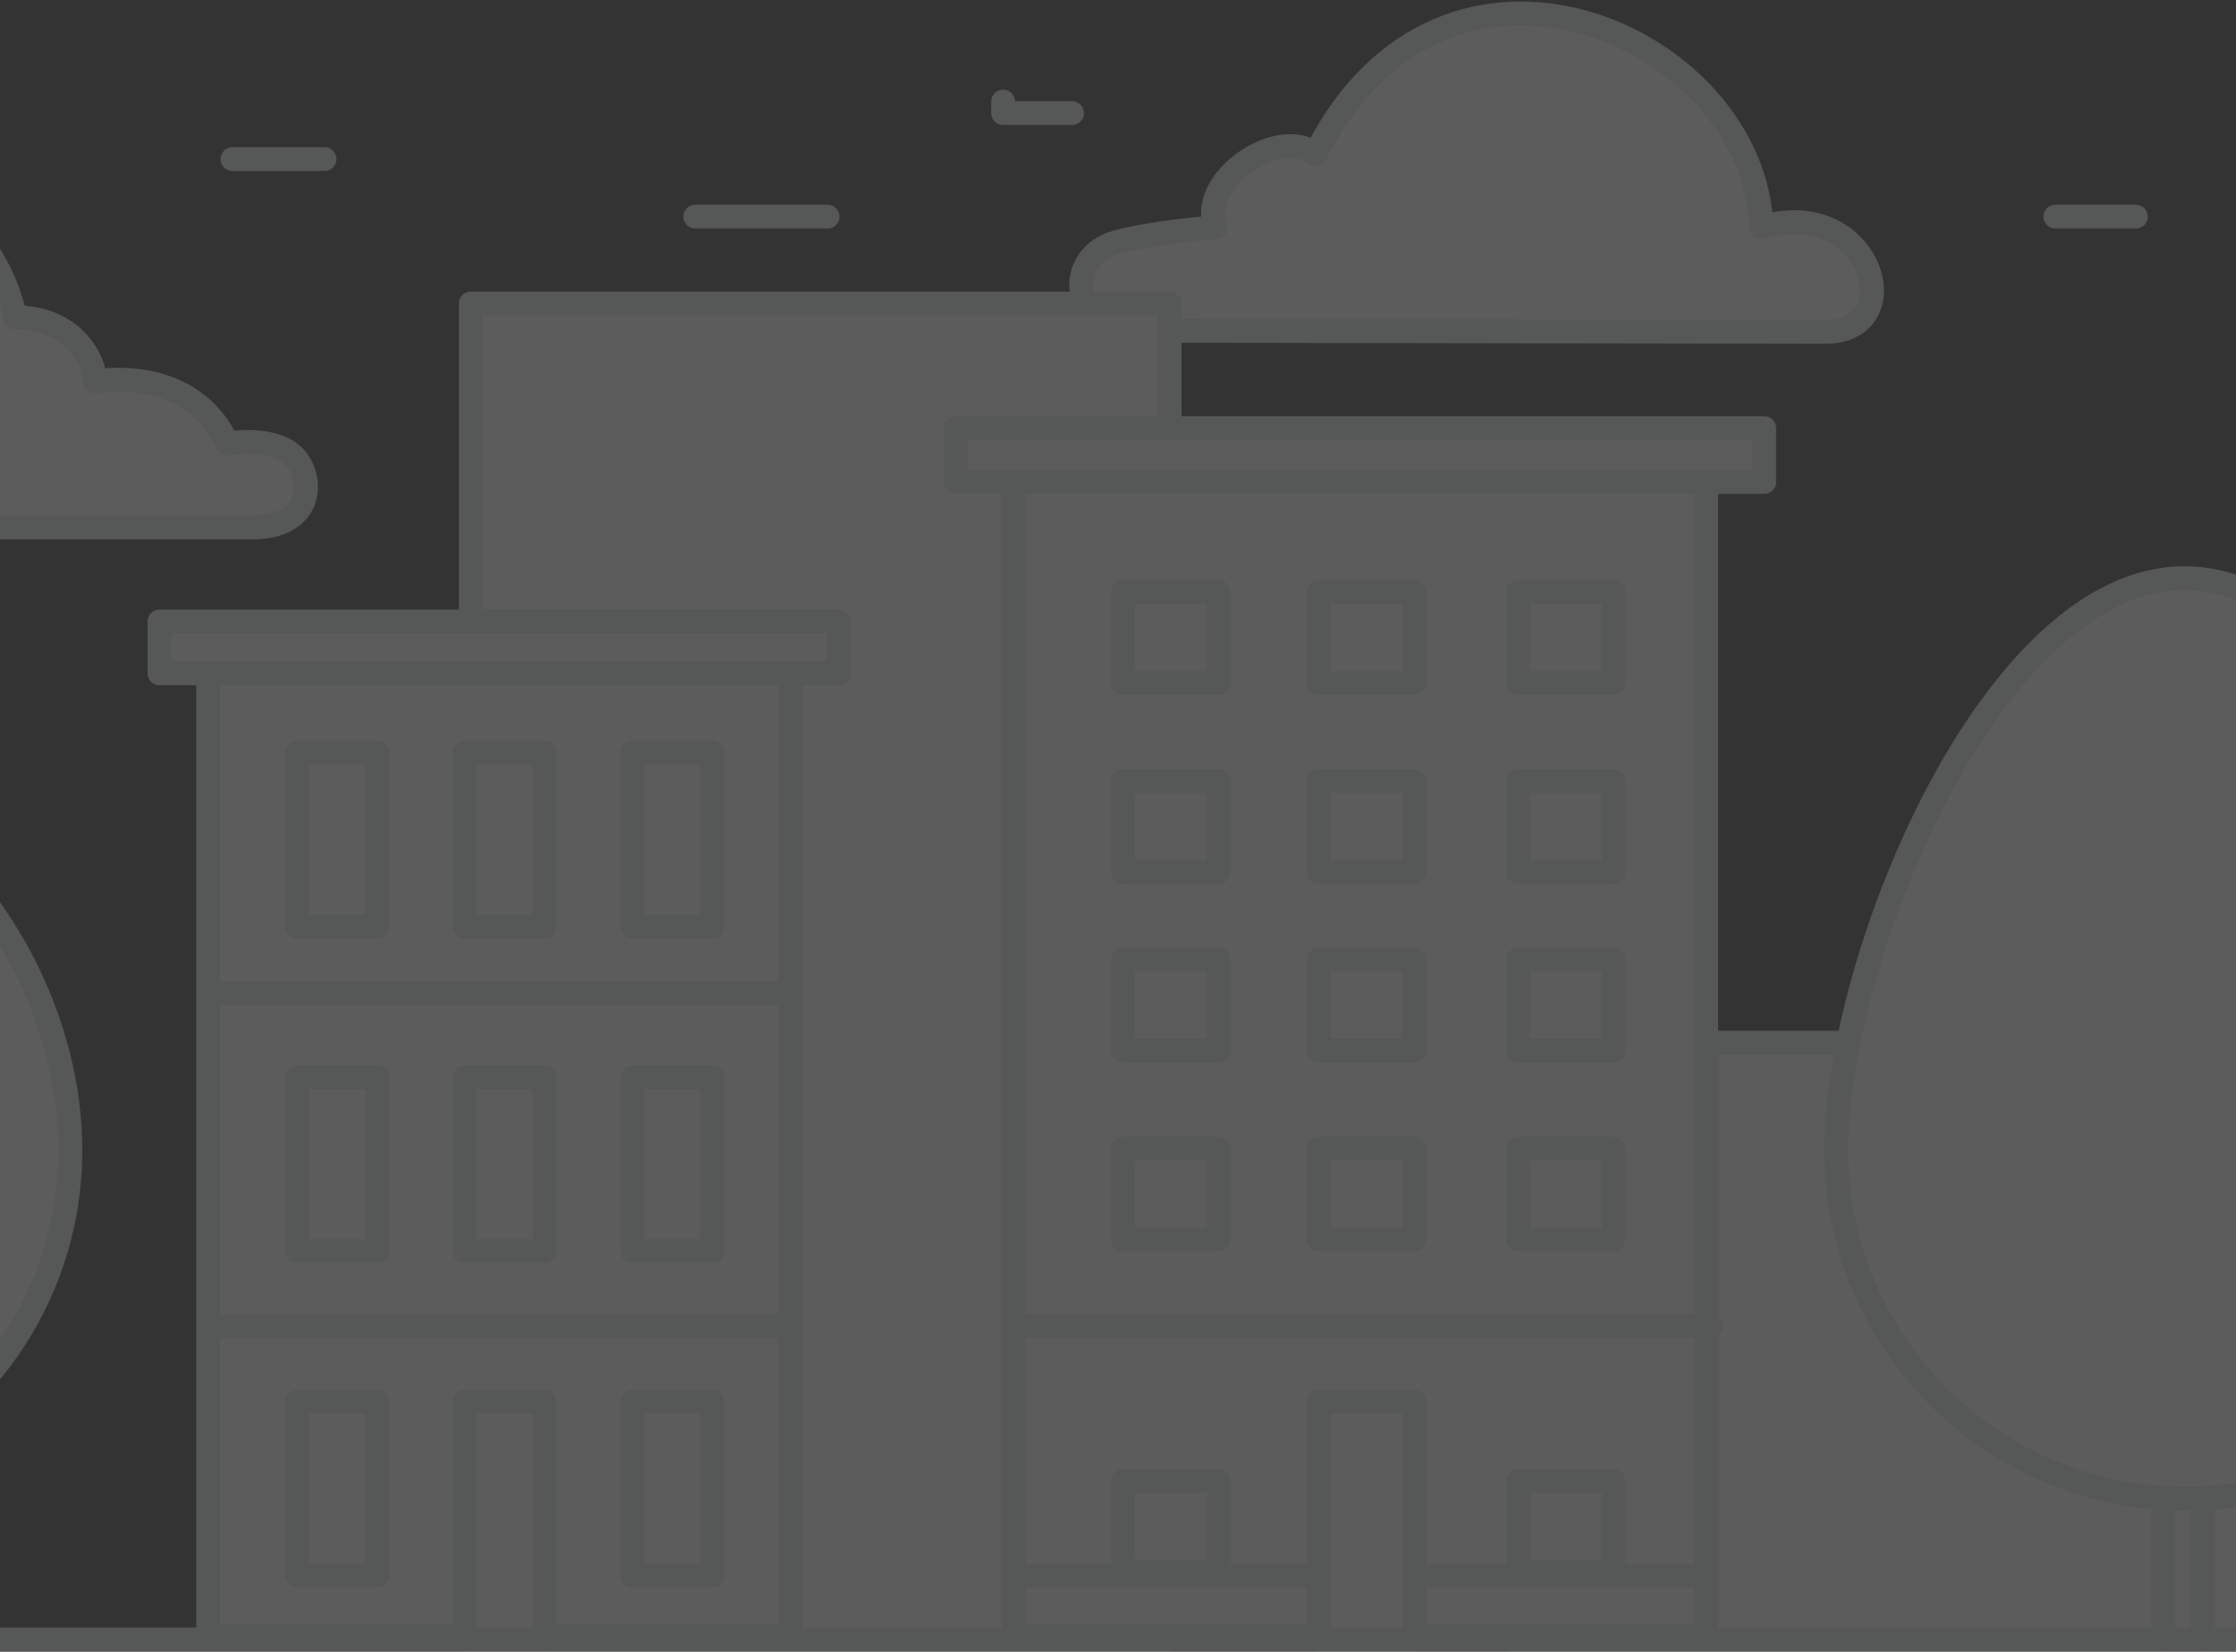 <svg xmlns="http://www.w3.org/2000/svg" viewBox="0 0 375 277">
  <rect x="0" y="0" width="375" height="277" fill="#333333" stroke="none"/>
  <g fill="none" fill-rule="evenodd" opacity=".2">
    <path fill="#FFF" d="M-379 275H637-379z"/>
    <path stroke="#E1E4E5" stroke-width="4" d="M-379.435 274.948h1016.17-1016.17z" stroke-linecap="round" stroke-linejoin="round"/>
    <path fill="#FFF" d="M306.09 55.661c14.541 0 7.737-23.065-10.683-17.556-1.02-32.03-53.203-55.463-74.78-12.264-6.102-4.83-19.801 4.292-16.767 12.264-6.776.577-12.11 1.362-16.257 2.4-9.576 2.398-7.68 15.05 2.191 14.96l116.296.196z"/>
    <path stroke="#E1E4E5" stroke-width="4" d="M306.09 55.661c14.541 0 7.737-23.065-10.683-17.556-1.02-32.03-53.203-55.463-74.78-12.264-6.102-4.83-19.801 4.292-16.767 12.264-6.776.577-12.11 1.362-16.257 2.4-9.576 2.398-7.68 15.05 2.191 14.96l116.296.196z" stroke-linecap="round" stroke-linejoin="round"/>
    <path fill="#FFF" d="M-74.685 88.478H42.152c10.968 0 10.463-9.034 6.881-12.183-3.67-3.225-10.926-1.916-10.926-1.916s-2.16-6.077-9.27-9.036c-6.29-2.616-12.877-1.37-12.877-1.37s0-4.171-4.026-7.626c-4.027-3.453-9.396-3.117-9.396-3.117s-3.69-22.996-28.354-22.996c-24.663 0-27.516 21.653-27.516 21.653s-5.537 0-9.562 3.692c-4.027 3.693-4.531 7.89-4.531 7.89s-13.466-1.816-17.448 9.805c-2.373 6.927 2.502 15.204 10.188 15.204"/>
    <path stroke="#E1E4E5" stroke-width="4" d="M-74.685 88.478H42.152c10.968 0 10.463-9.034 6.881-12.183-3.67-3.225-10.926-1.916-10.926-1.916s-2.16-6.077-9.27-9.036c-6.29-2.616-12.877-1.37-12.877-1.37s0-4.171-4.026-7.626c-4.027-3.453-9.396-3.117-9.396-3.117s-3.69-22.996-28.354-22.996c-24.663 0-27.516 21.653-27.516 21.653s-5.537 0-9.562 3.692c-4.027 3.693-4.531 7.89-4.531 7.89s-13.466-1.816-17.448 9.805c-2.373 6.927 2.502 15.204 10.188 15.204z" stroke-linecap="round" stroke-linejoin="round"/>
    <path fill="#FFF" d="M78.96 274.948h117.19V50.897H78.96z"/>
    <path stroke="#E1E4E5" stroke-width="4" d="M78.96 274.948h117.19V50.897H78.96z" stroke-linecap="round" stroke-linejoin="round"/>
    <path fill="#FFF" d="M253.414 274.948h143.284V174.856H253.414z"/>
    <path stroke="#E1E4E5" stroke-width="4" d="M253.414 274.948h143.284V174.856H253.414z" stroke-linecap="round" stroke-linejoin="round"/>
    <path fill="#FFF" d="M34.911 274.452H132.5V107.22H34.911z"/>
    <path stroke="#E1E4E5" stroke-width="4" d="M34.911 274.452H132.5V107.22H34.911z" stroke-linecap="round" stroke-linejoin="round"/>
    <path fill="#FFF" d="M26.744 112.92h113.921v-8.691H26.745z"/>
    <path stroke="#E1E4E5" stroke-width="4" d="M26.744 112.92h113.921v-8.691H26.745z" stroke-linecap="round" stroke-linejoin="round"/>
    <path fill="#FFF" d="M35.006 166.584h96.176"/>
    <path stroke="#E1E4E5" stroke-width="4" d="M35.006 166.584h96.176" stroke-linecap="round" stroke-linejoin="round"/>
    <path fill="#FFF" d="M36.94 222.371h94.862"/>
    <path stroke="#E1E4E5" stroke-width="4" d="M36.94 222.371h94.862" stroke-linecap="round" stroke-linejoin="round"/>
    <path fill="#FFF" d="M49.811 209.82h13.454v-29.144H49.81z"/>
    <path stroke="#E1E4E5" stroke-width="4" d="M49.811 209.82h13.454v-29.144H49.81z" stroke-linecap="round" stroke-linejoin="round"/>
    <path fill="#FFF" d="M77.887 209.82H91.34v-29.144H77.887z"/>
    <path stroke="#E1E4E5" stroke-width="4" d="M77.887 209.82H91.34v-29.144H77.887z" stroke-linecap="round" stroke-linejoin="round"/>
    <path fill="#FFF" d="M106.048 209.82h13.454v-29.144h-13.454z"/>
    <path stroke="#E1E4E5" stroke-width="4" d="M106.048 209.82h13.454v-29.144h-13.454z" stroke-linecap="round" stroke-linejoin="round"/>
    <path fill="#FFF" d="M49.811 155.36h13.454v-29.144H49.81z"/>
    <path stroke="#E1E4E5" stroke-width="4" d="M49.811 155.36h13.454v-29.144H49.81z" stroke-linecap="round" stroke-linejoin="round"/>
    <path fill="#FFF" d="M77.887 155.36H91.34v-29.144H77.887z"/>
    <path stroke="#E1E4E5" stroke-width="4" d="M77.887 155.36H91.34v-29.144H77.887z" stroke-linecap="round" stroke-linejoin="round"/>
    <path fill="#FFF" d="M106.048 155.36h13.454v-29.144h-13.454z"/>
    <path stroke="#E1E4E5" stroke-width="4" d="M106.048 155.36h13.454v-29.144h-13.454z" stroke-linecap="round" stroke-linejoin="round"/>
    <path fill="#FFF" d="M49.811 264.24h13.454v-29.144H49.81z"/>
    <path stroke="#E1E4E5" stroke-width="4" d="M49.811 264.24h13.454v-29.144H49.81z" stroke-linecap="round" stroke-linejoin="round"/>
    <path fill="#FFF" d="M77.887 274.948H91.34v-39.852H77.887z"/>
    <path stroke="#E1E4E5" stroke-width="4" d="M77.887 274.948H91.34v-39.852H77.887z" stroke-linecap="round" stroke-linejoin="round"/>
    <path fill="#FFF" d="M106.048 264.24h13.454v-29.144h-13.454z"/>
    <path stroke="#E1E4E5" stroke-width="4" d="M106.048 264.24h13.454v-29.144h-13.454z" stroke-linecap="round" stroke-linejoin="round"/>
    <path fill="#FFF" d="M170.03 274.359h116.128V75.354H170.03z"/>
    <path stroke="#E1E4E5" stroke-width="4" d="M170.03 274.359h116.128V75.354H170.03z" stroke-linecap="round" stroke-linejoin="round"/>
    <path fill="#FFF" d="M170.03 274.359h116.128V264.24H170.03z"/>
    <path stroke="#E1E4E5" stroke-width="4" d="M170.03 274.359h116.128V264.24H170.03z" stroke-linecap="round" stroke-linejoin="round"/>
    <path fill="#FFF" d="M160.311 80.826h135.565v-9.03H160.311z"/>
    <path stroke="#E1E4E5" stroke-width="4" d="M160.311 80.826h135.565v-9.03H160.311z" stroke-linecap="round" stroke-linejoin="round"/>
    <path fill="#FFF" d="M172.443 222.371H286.89"/>
    <path stroke="#E1E4E5" stroke-width="4" d="M172.443 222.371H286.89" stroke-linecap="round" stroke-linejoin="round"/>
    <path fill="#FFF" d="M221.17 274.948h16.01v-39.852h-16.01z"/>
    <path stroke="#E1E4E5" stroke-width="4" d="M221.17 274.948h16.01v-39.852h-16.01z" stroke-linecap="round" stroke-linejoin="round"/>
    <path fill="#FFF" d="M254.59 263.613h16.01v-15.258h-16.01z"/>
    <path stroke="#E1E4E5" stroke-width="4" d="M254.59 263.613h16.01v-15.258h-16.01z" stroke-linecap="round" stroke-linejoin="round"/>
    <path fill="#FFF" d="M188.351 263.613h16.01v-15.258h-16.01z"/>
    <path stroke="#E1E4E5" stroke-width="4" d="M188.351 263.613h16.01v-15.258h-16.01z" stroke-linecap="round" stroke-linejoin="round"/>
    <path fill="#FFF" d="M254.59 207.881h16.01v-15.258h-16.01z"/>
    <path stroke="#E1E4E5" stroke-width="4" d="M254.59 207.881h16.01v-15.258h-16.01z" stroke-linecap="round" stroke-linejoin="round"/>
    <path fill="#FFF" d="M188.351 207.881h16.01v-15.258h-16.01z"/>
    <path stroke="#E1E4E5" stroke-width="4" d="M188.351 207.881h16.01v-15.258h-16.01z" stroke-linecap="round" stroke-linejoin="round"/>
    <path fill="#FFF" d="M221.17 207.881h16.01v-15.258h-16.01z"/>
    <path stroke="#E1E4E5" stroke-width="4" d="M221.17 207.881h16.01v-15.258h-16.01z" stroke-linecap="round" stroke-linejoin="round"/>
    <path fill="#FFF" d="M254.59 176.168h16.01V160.91h-16.01z"/>
    <path stroke="#E1E4E5" stroke-width="4" d="M254.59 176.168h16.01V160.91h-16.01z" stroke-linecap="round" stroke-linejoin="round"/>
    <path fill="#FFF" d="M188.351 176.168h16.01V160.91h-16.01z"/>
    <path stroke="#E1E4E5" stroke-width="4" d="M188.351 176.168h16.01V160.91h-16.01z" stroke-linecap="round" stroke-linejoin="round"/>
    <path fill="#FFF" d="M221.17 176.168h16.01V160.91h-16.01z"/>
    <path stroke="#E1E4E5" stroke-width="4" d="M221.17 176.168h16.01V160.91h-16.01z" stroke-linecap="round" stroke-linejoin="round"/>
    <path fill="#FFF" d="M254.59 146.249h16.01V130.99h-16.01z"/>
    <path stroke="#E1E4E5" stroke-width="4" d="M254.59 146.249h16.01V130.99h-16.01z" stroke-linecap="round" stroke-linejoin="round"/>
    <path fill="#FFF" d="M188.351 146.249h16.01V130.99h-16.01z"/>
    <path stroke="#E1E4E5" stroke-width="4" d="M188.351 146.249h16.01V130.99h-16.01z" stroke-linecap="round" stroke-linejoin="round"/>
    <path fill="#FFF" d="M221.17 146.249h16.01V130.99h-16.01z"/>
    <path stroke="#E1E4E5" stroke-width="4" d="M221.17 146.249h16.01V130.99h-16.01z" stroke-linecap="round" stroke-linejoin="round"/>
    <path fill="#FFF" d="M254.59 114.536h16.01V99.278h-16.01z"/>
    <path stroke="#E1E4E5" stroke-width="4" d="M254.59 114.536h16.01V99.278h-16.01z" stroke-linecap="round" stroke-linejoin="round"/>
    <path fill="#FFF" d="M188.351 114.536h16.01V99.278h-16.01z"/>
    <path stroke="#E1E4E5" stroke-width="4" d="M188.351 114.536h16.01V99.278h-16.01z" stroke-linecap="round" stroke-linejoin="round"/>
    <path fill="#FFF" d="M221.17 114.536h16.01V99.278h-16.01z"/>
    <path stroke="#E1E4E5" stroke-width="4" d="M221.17 114.536h16.01V99.278h-16.01z" stroke-linecap="round" stroke-linejoin="round"/>
    <path fill="#FFF" d="M-105.017 192.88c0 32.273 26.15 58.437 58.41 58.437s58.41-26.164 58.41-58.437c0-32.273-26.15-66.073-58.41-66.073s-58.41 33.8-58.41 66.073"/>
    <path stroke="#E1E4E5" stroke-width="4" d="M-105.017 192.88c0 32.273 26.15 58.437 58.41 58.437s58.41-26.164 58.41-58.437c0-32.273-26.15-66.073-58.41-66.073s-58.41 33.8-58.41 66.073z" stroke-linecap="round" stroke-linejoin="round"/>
    <path fill="#FFF" d="M366.075 123.522h.067a3.285 3.285 0 0 1 3.284 3.286v148.14h-6.635v-148.14a3.285 3.285 0 0 1 3.284-3.286"/>
    <path stroke="#E1E4E5" stroke-width="4" d="M366.075 123.522h.067a3.285 3.285 0 0 1 3.284 3.286v148.14h-6.635v-148.14a3.285 3.285 0 0 1 3.284-3.286z" stroke-linecap="round" stroke-linejoin="round"/>
    <path fill="#FFF" d="M307.954 192.88c0 32.273 26.15 58.437 58.41 58.437s58.41-26.164 58.41-58.437c0-32.273-26.15-95.922-58.41-95.922s-58.41 63.65-58.41 95.922"/>
    <path stroke="#E1E4E5" stroke-width="4" d="M307.954 192.88c0 32.273 26.15 58.437 58.41 58.437s58.41-26.164 58.41-58.437c0-32.273-26.15-95.922-58.41-95.922s-58.41 63.65-58.41 95.922z" stroke-linecap="round" stroke-linejoin="round"/>
    <path fill="#FFF" d="M38.991 26.68h15.432"/>
    <path stroke="#E1E4E5" stroke-width="4" d="M38.991 26.68h15.432" stroke-linecap="round" stroke-linejoin="round"/>
    <path fill="#FFF" d="M344.706 36.329h13.503"/>
    <path stroke="#E1E4E5" stroke-width="4" d="M344.706 36.329h13.503" stroke-linecap="round" stroke-linejoin="round"/>
    <path fill="#FFF" d="M116.609 36.329h22.181"/>
    <path stroke="#E1E4E5" stroke-width="4" d="M116.609 36.329h22.181" stroke-linecap="round" stroke-linejoin="round"/>
    <path fill="#FFF" d="M168.23 17.031v1.93h11.574"/>
    <path stroke="#E1E4E5" stroke-width="4" d="M168.23 17.031v1.93h11.574" stroke-linecap="round" stroke-linejoin="round"/>
  </g>
</svg>